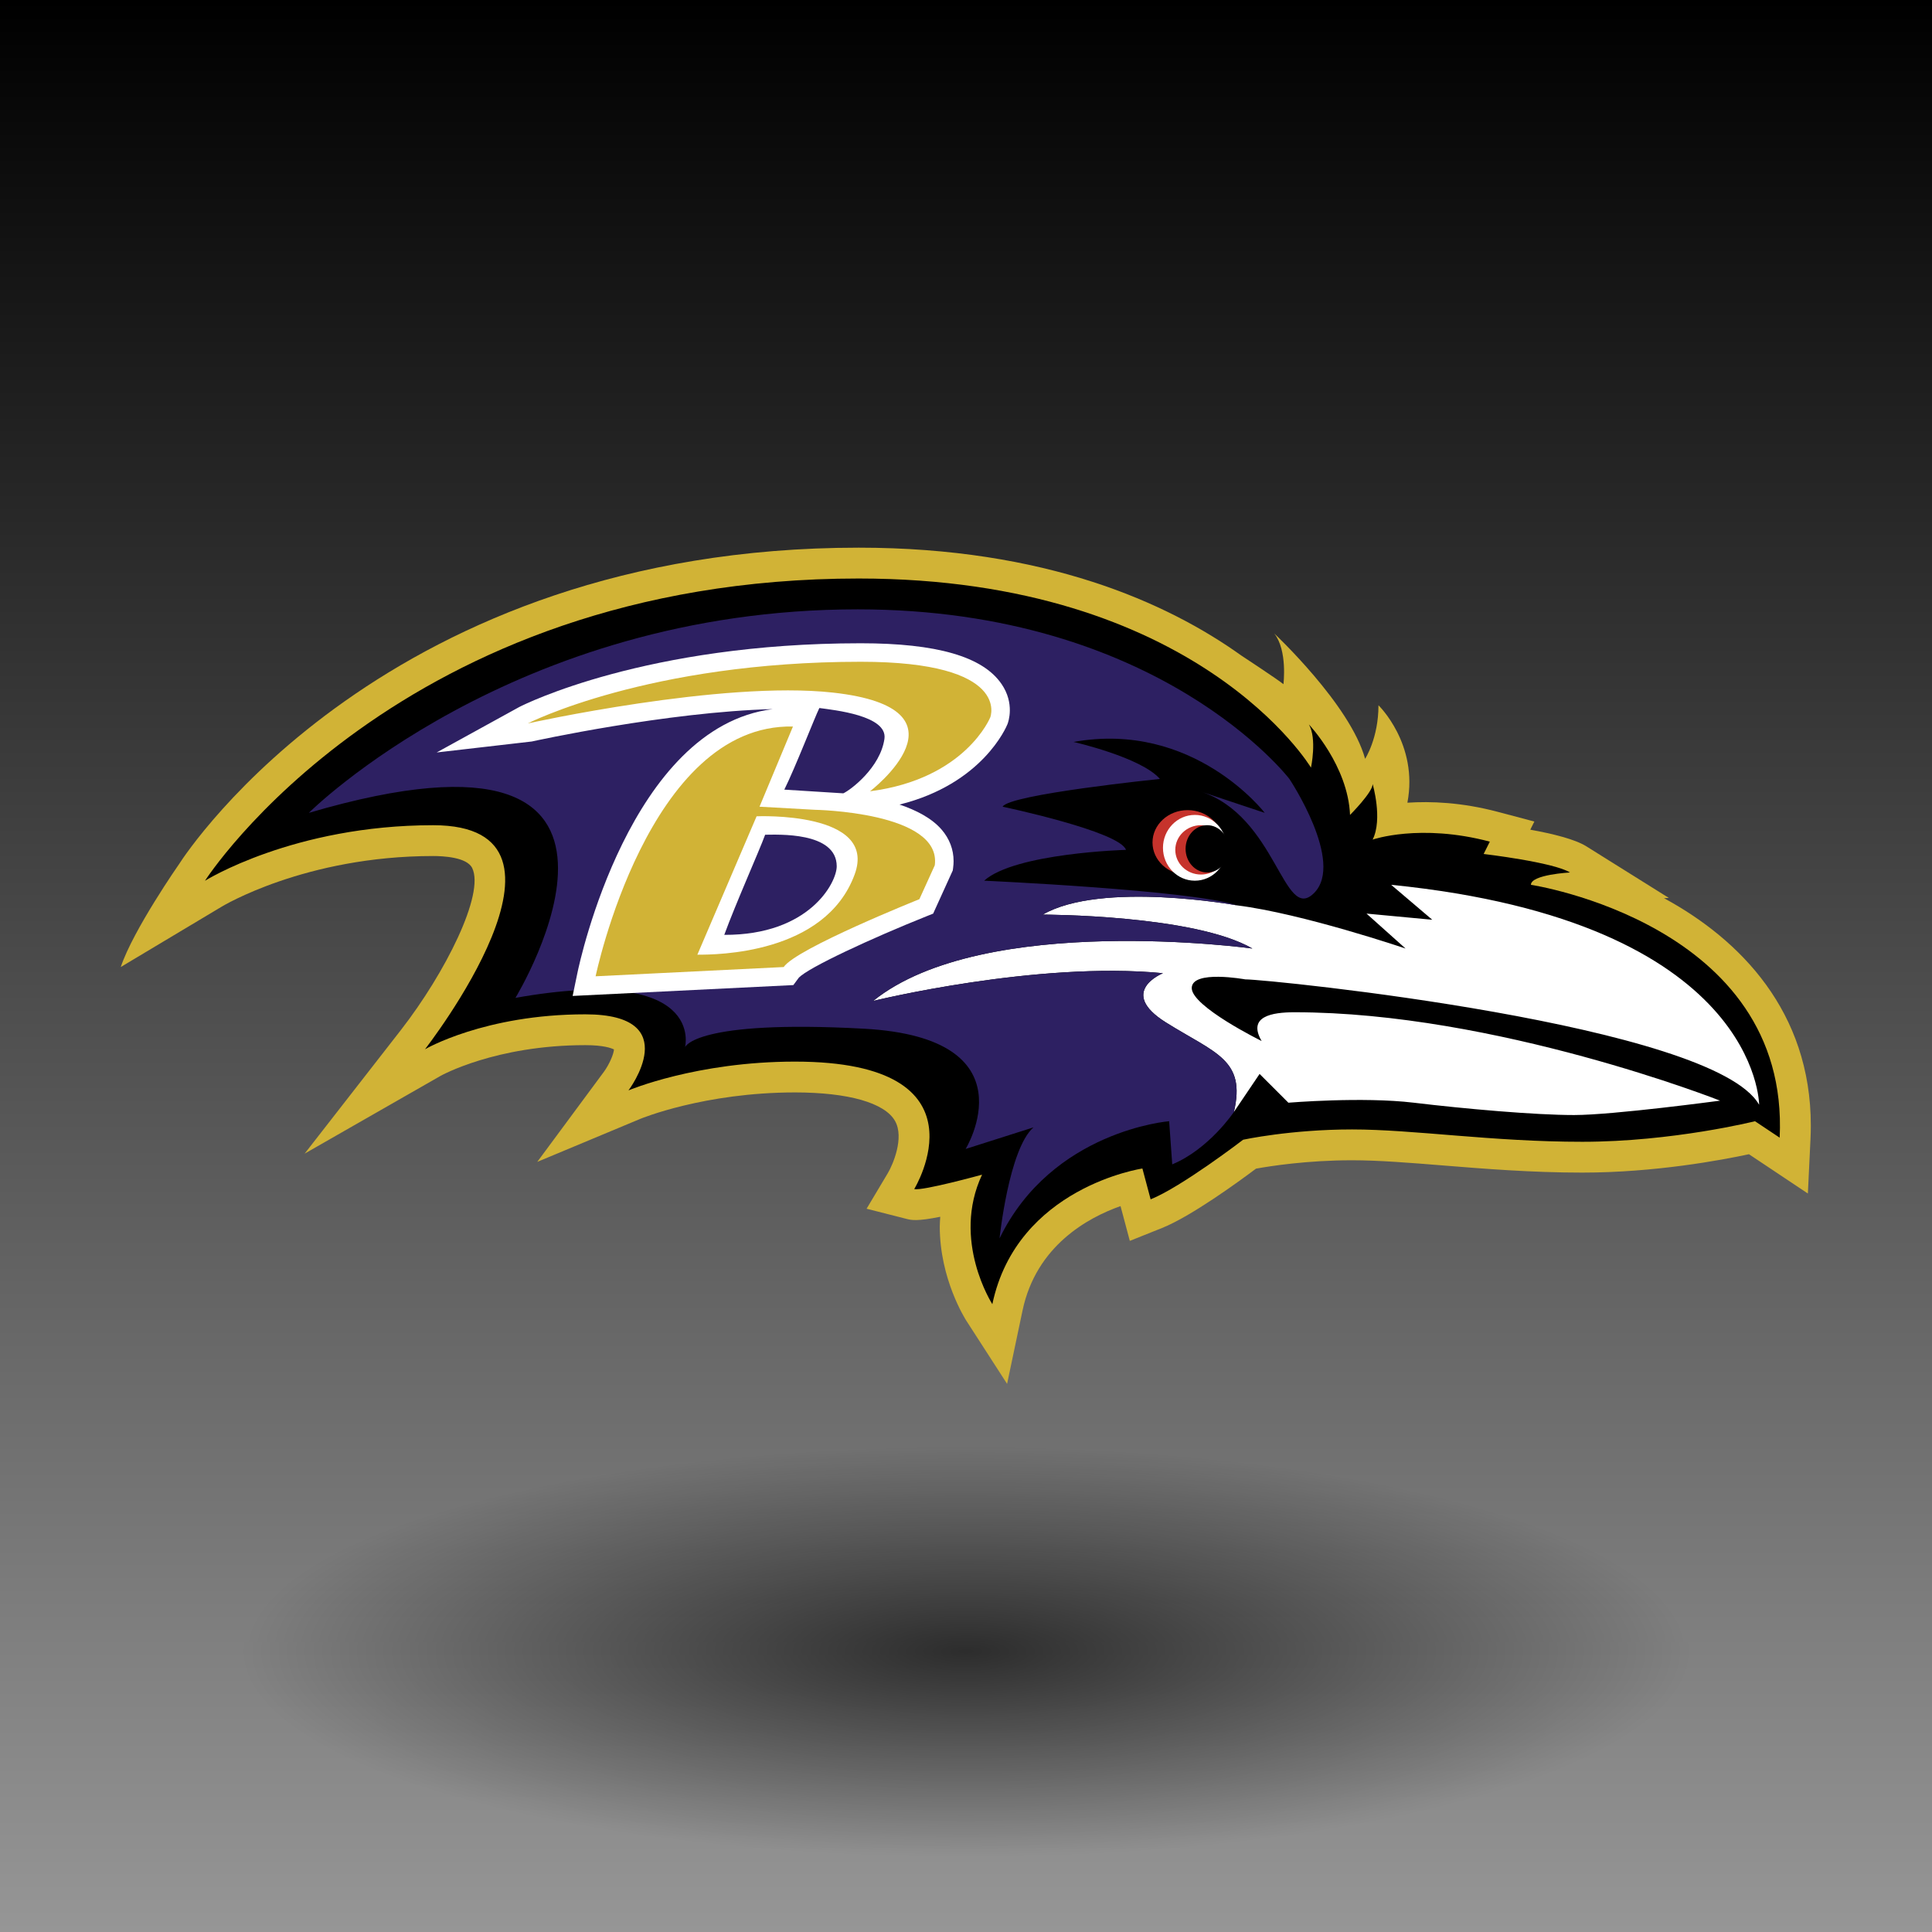 <?xml version="1.0" encoding="UTF-8" standalone="no"?>
<!-- Created with Inkscape (http://www.inkscape.org/) -->
<svg id="svg3837" xmlns:rdf="http://www.w3.org/1999/02/22-rdf-syntax-ns#" xmlns="http://www.w3.org/2000/svg" height="256" width="256" version="1.1" xmlns:cc="http://creativecommons.org/ns#" xmlns:xlink="http://www.w3.org/1999/xlink" xmlns:dc="http://purl.org/dc/elements/1.1/">
 <defs id="defs3839">
  <linearGradient id="linearGradient4389" y2="924.36" gradientUnits="userSpaceOnUse" x2="255.5" gradientTransform="matrix(1.004 0 0 1.004 795.86 -1056)" y1="924.36" x1=".498">
   <stop id="stop4393" offset="0"/>
   <stop id="stop4395" stop-color="#969696" offset="1"/>
  </linearGradient>
  <radialGradient id="radialGradient4421" gradientUnits="userSpaceOnUse" cy="208.25" cx="139" gradientTransform="matrix(1 0 0 .319 0 141.88)" r="85.5">
   <stop id="stop4417" stop-opacity=".652" offset="0"/>
   <stop id="stop4419" stop-opacity="0" offset="1"/>
  </radialGradient>
  <filter id="filter4515" height="1.512" width="1.163" y="-.256" x="-.082">
   <feGaussianBlur id="feGaussianBlur4517" stdDeviation="5.816"/>
  </filter>
 </defs>
 <g id="layer1" transform="translate(0 -796.36)">
  <rect id="rect3845" transform="rotate(90)" height="256" width="256" y="-256" x="796.36" fill="url(#linearGradient4389)"/>
  <path id="path4413" d="m224.5 208.25a85.5 27.25 0 1 1 -171 0 85.5 27.25 0 1 1 171 0z" transform="matrix(1.123 0 0 1 -28.07 806.86)" filter="url(#filter4515)" fill="url(#radialGradient4421)"/>
  <g id="g4636" transform="matrix(.554 0 0 .554 16 868.93)">
   <path id="path4638" fill="#d1b336" d="m300.82 37.704c0 7.914-3.198 12.797-3.198 12.797-3.529-12.935-21.719-29.97-21.719-29.97 3.198 4.041 2.188 12.123 2.188 12.123-1.18-1.01-10.128-6.894-10.128-6.894-17.7-12.645-46.82-25.76-91.45-25.76-112.88 0-160.59 72.587-162.56 75.678-0.005 0-11 15.773-13.95 24.622l24.061-14.39c0.196-0.123 19.998-12.159 50.673-12.159 2.381 0 8.055 0.279 9.322 2.872 3.025 6.191-6.402 25.066-17.105 38.81l-22.974 29.5 32.486-18.584c0.129-0.073 13.123-7.365 34.654-7.365 4.347 0 6.213 0.705 6.847 1.029-0.072 1.177-1.184 3.69-2.426 5.37l-15.921 21.524 24.689-10.309c0.151-0.063 15.317-6.305 36.961-6.305 12.741 0 21.46 2.486 23.922 6.822 2.278 4.011-0.545 10.509-1.715 12.468l-5.087 8.527 9.61 2.446c1.082 0.271 2.455 0.6 8.007-0.523-0.049 0.788-0.115 1.583-0.115 2.35 0 12.463 6.027 22.003 6.38 22.552l9.723 15.065 3.693-17.544c3.268-15.525 15.699-22.247 23.44-24.976 0.005 0.02 2.22 8.317 2.22 8.317l7.722-3.088c6.936-2.774 18.348-11.103 22.462-14.187 3.356-0.609 12.193-2.004 22.981-2.004 6.375 0 13.84 0.602 21.742 1.24 9.928 0.801 21.18 1.71 33.326 1.71 17.34 0 33.231-2.976 39.846-4.397 1.613 1.076 14.096 9.398 14.096 9.398l0.625-13.004c0.053-1.101 0.079-2.186 0.079-3.255 0-27.229-16.846-44.457-35.108-54.375 0.106-0.007 1.149-0.063 1.149-0.063l-19.728-12.34c-2.731-1.707-8.075-3.018-13.409-3.98 0.355-0.714 0.975-1.95 0.975-1.95l-8.764-2.321c-8.637-2.286-16.044-2.557-21.606-2.182 2.688-14.035-6.908-23.295-6.908-23.295z"/>
   <path id="path4640" d="m20.158 79.651s46.217-72.276 156.35-72.276c81.125 0 108.17 45.233 108.17 45.233s1.475-6.882-0.493-10.325c0 0 9.343 9.835 9.834 21.636 0 0 5.409-5.409 5.409-7.375 0 0 2.458 8.357 0 13.275 0 0 11.309-3.935 28.025 0.49l-1.475 2.95s16.718 1.967 20.65 4.425c0 0-9.343 0.493-9.343 2.95 0 0 61.952 9.344 59.493 60.477l-5.9-3.934s-19.667 4.917-41.3 4.917c-21.634 0-40.318-2.95-55.068-2.95s-26.058 2.459-26.058 2.459-14.75 11.309-22.125 14.259l-1.968-7.375s-29.992 4.425-35.892 32.45c0 0-9.833-15.241-2.459-30.975 0 0-14.257 3.932-16.224 3.441 0 0 18.693-30.484-28.518-30.484-23.6 0-39.825 6.884-39.825 6.884s13.766-18.193-10.325-18.193-38.35 8.359-38.35 8.359 41.819-53.591 1.967-53.591c-33.43 0.005-54.572 13.28-54.572 13.28z"/>
   <path id="path4642" fill="#fff" d="m266.98 85.551s-32.45-5.9-46.463 2.213c0 0 36.138 0 50.15 8.112 0 0-64.163-8.85-90.713 12.538 0 0 39.088-9.587 69.326-6.638 0 0-11.063 4.425 0.738 11.8 11.8 7.375 19.175 8.85 16.225 21.388l6.145-9.096 6.885 6.884s17.699-1.475 29.99 0c12.292 1.475 29.009 2.95 38.35 2.95 9.343 0 34.911-3.441 34.911-3.441s-53.59-21.142-101.78-21.142c-5.411 0-11.311 0.982-7.868 6.883 0 0-16.718-8.241-16.718-12.666s12.785-2.084 12.785-2.084c5.9 0 112.1 10.816 122.92 29.992 0 0 0-43.759-88.008-52.609l9.833 8.36-15.732-1.475 9.343 8.357c0.01 0.001-24.58-8.356-40.31-10.324z"/>
   <path id="path4644" fill="#2d2062" d="m44.988 63.426s48.676-48.676 131.28-48.676c72.276 0 103.25 40.563 103.25 40.563s13.275 19.913 5.9 27.288-8.85-18.438-27.288-24.338l15.488 5.163s-16.962-22.125-45.726-16.963c0 0 16.225 3.688 20.65 8.85 0 0-36.138 3.688-37.613 6.638 0 0 28.025 5.9 29.5 10.325 0 0-26.55 0.737-33.925 7.375 0 0 49.413 2.212 60.476 5.9 0 0-32.45-5.9-46.463 2.213 0 0 36.138 0 50.15 8.112 0 0-64.163-8.85-90.713 12.538 0 0 39.088-9.587 69.326-6.638 0 0-11.063 4.425 0.738 11.8 11.8 7.375 19.175 8.85 16.225 21.388 0 0-5.9 8.85-14.75 12.538l-0.738-10.325s-28.025 2.213-40.563 28.025c0 0 2.213-21.388 8.113-26.55l-16.225 5.163s16.225-26.55-24.338-28.763-42.775 4.425-42.775 4.425 5.163-19.913-40.563-11.8c0-0.001 43.513-71.539-49.413-44.251z"/>
   <path id="path4646" fill="#fff" d="m210.66 32.6c-4.483-6.553-15.492-9.737-33.657-9.737-51.367 0-80.457 14.615-81.67 15.237l-19.771 10.881 22.751-2.623c0.383-0.085 32.271-7.094 57.629-7.748-34.125 4.315-46.178 60.506-46.696 63.005l-1.161 5.601 52.787-2.597s1.104-1.494 1.276-1.727c2.164-2.409 17.521-9.51 30.513-14.707l1.649-0.66 4.694-10.328 0.086-0.648c0.072-0.539 0.107-1.072 0.107-1.599 0-2.752-0.974-5.325-2.861-7.516-2.353-2.731-6.053-4.644-10.074-5.991 19.876-4.937 25.571-18.599 25.825-19.236 0.206-0.526 1.773-4.931-1.425-9.607zm-66.31 60.006c2.672-7.345 8.385-20.127 9.776-23.949 2.796 0 17.12-0.807 17.12 7.552-0.001 3.933-6.576 16.475-26.896 16.397zm14.36-34.736c2.578-5.156 7.334-17.424 8.382-19.52 3.418 0.478 16.367 1.773 15.566 7.375-0.984 6.884-8.072 12.218-9.834 13.029l-14.11-0.884z"/>
   <path id="path4648" fill="#d1b336" d="m165.94 62.688-13.158-0.737 7.995-19.175c-34.663-0.737-47.2 59.738-47.2 59.738l44.988-2.212c2.95-4.425 32.45-16.226 32.45-16.226l3.688-8.112c1.69-12.79-28.77-13.274-28.77-13.274zm9.588 15.488c-7.057 19.139-33.188 19.175-37.613 19.175l14.168-33.103s29.056-1.29 23.445 13.928zm1.475-50.888c-50.888 0-79.651 14.75-79.651 14.75s46.463-10.325 73.013-7.375c34.646 3.849 8.85 23.6 8.85 23.6 22.863-2.95 28.763-17.7 28.763-17.7s5.163-13.275-30.975-13.275z"/>
   <ellipse id="ellipse4650" d="m 263.585,70.516 c 0,4.277 -3.764,7.744 -8.407,7.744 -4.643,0 -8.407,-3.467 -8.407,-7.744 0,-4.277 3.764,-7.744 8.407,-7.744 4.643,0 8.407,3.467 8.407,7.744 z" cx="255.18" rx="8.407" ry="7.744" cy="70.516" fill="#c6332c"/>
   <ellipse id="ellipse4652" d="m 264.521,71.785 c 0,4.344 -3.412,7.866 -7.622,7.866 -4.21,0 -7.622,-3.522 -7.622,-7.866 0,-4.344 3.412,-7.866 7.622,-7.866 4.21,0 7.622,3.522 7.622,7.866 z" cx="256.9" rx="7.622" ry="7.866" cy="71.785" fill="#fff"/>
   <ellipse id="ellipse4654" d="m 264.52,72.276 c 0,3.258 -2.752,5.9 -6.146,5.9 -3.394,0 -6.146,-2.642 -6.146,-5.9 0,-3.258 2.752,-5.9 6.146,-5.9 3.394,0 6.146,2.642 6.146,5.9 z" cx="258.37" rx="6.146" ry="5.9" cy="72.276" fill="#c6332c"/>
   <ellipse id="ellipse4656" d="m 265.011,72.029 c 0,3.123 -2.312,5.654 -5.163,5.654 -2.851,0 -5.163,-2.531 -5.163,-5.654 0,-3.123 2.312,-5.654 5.163,-5.654 2.851,0 5.163,2.531 5.163,5.654 z" cx="259.85" rx="5.163" ry="5.654" cy="72.029"/>
  </g>
 </g>
</svg>
